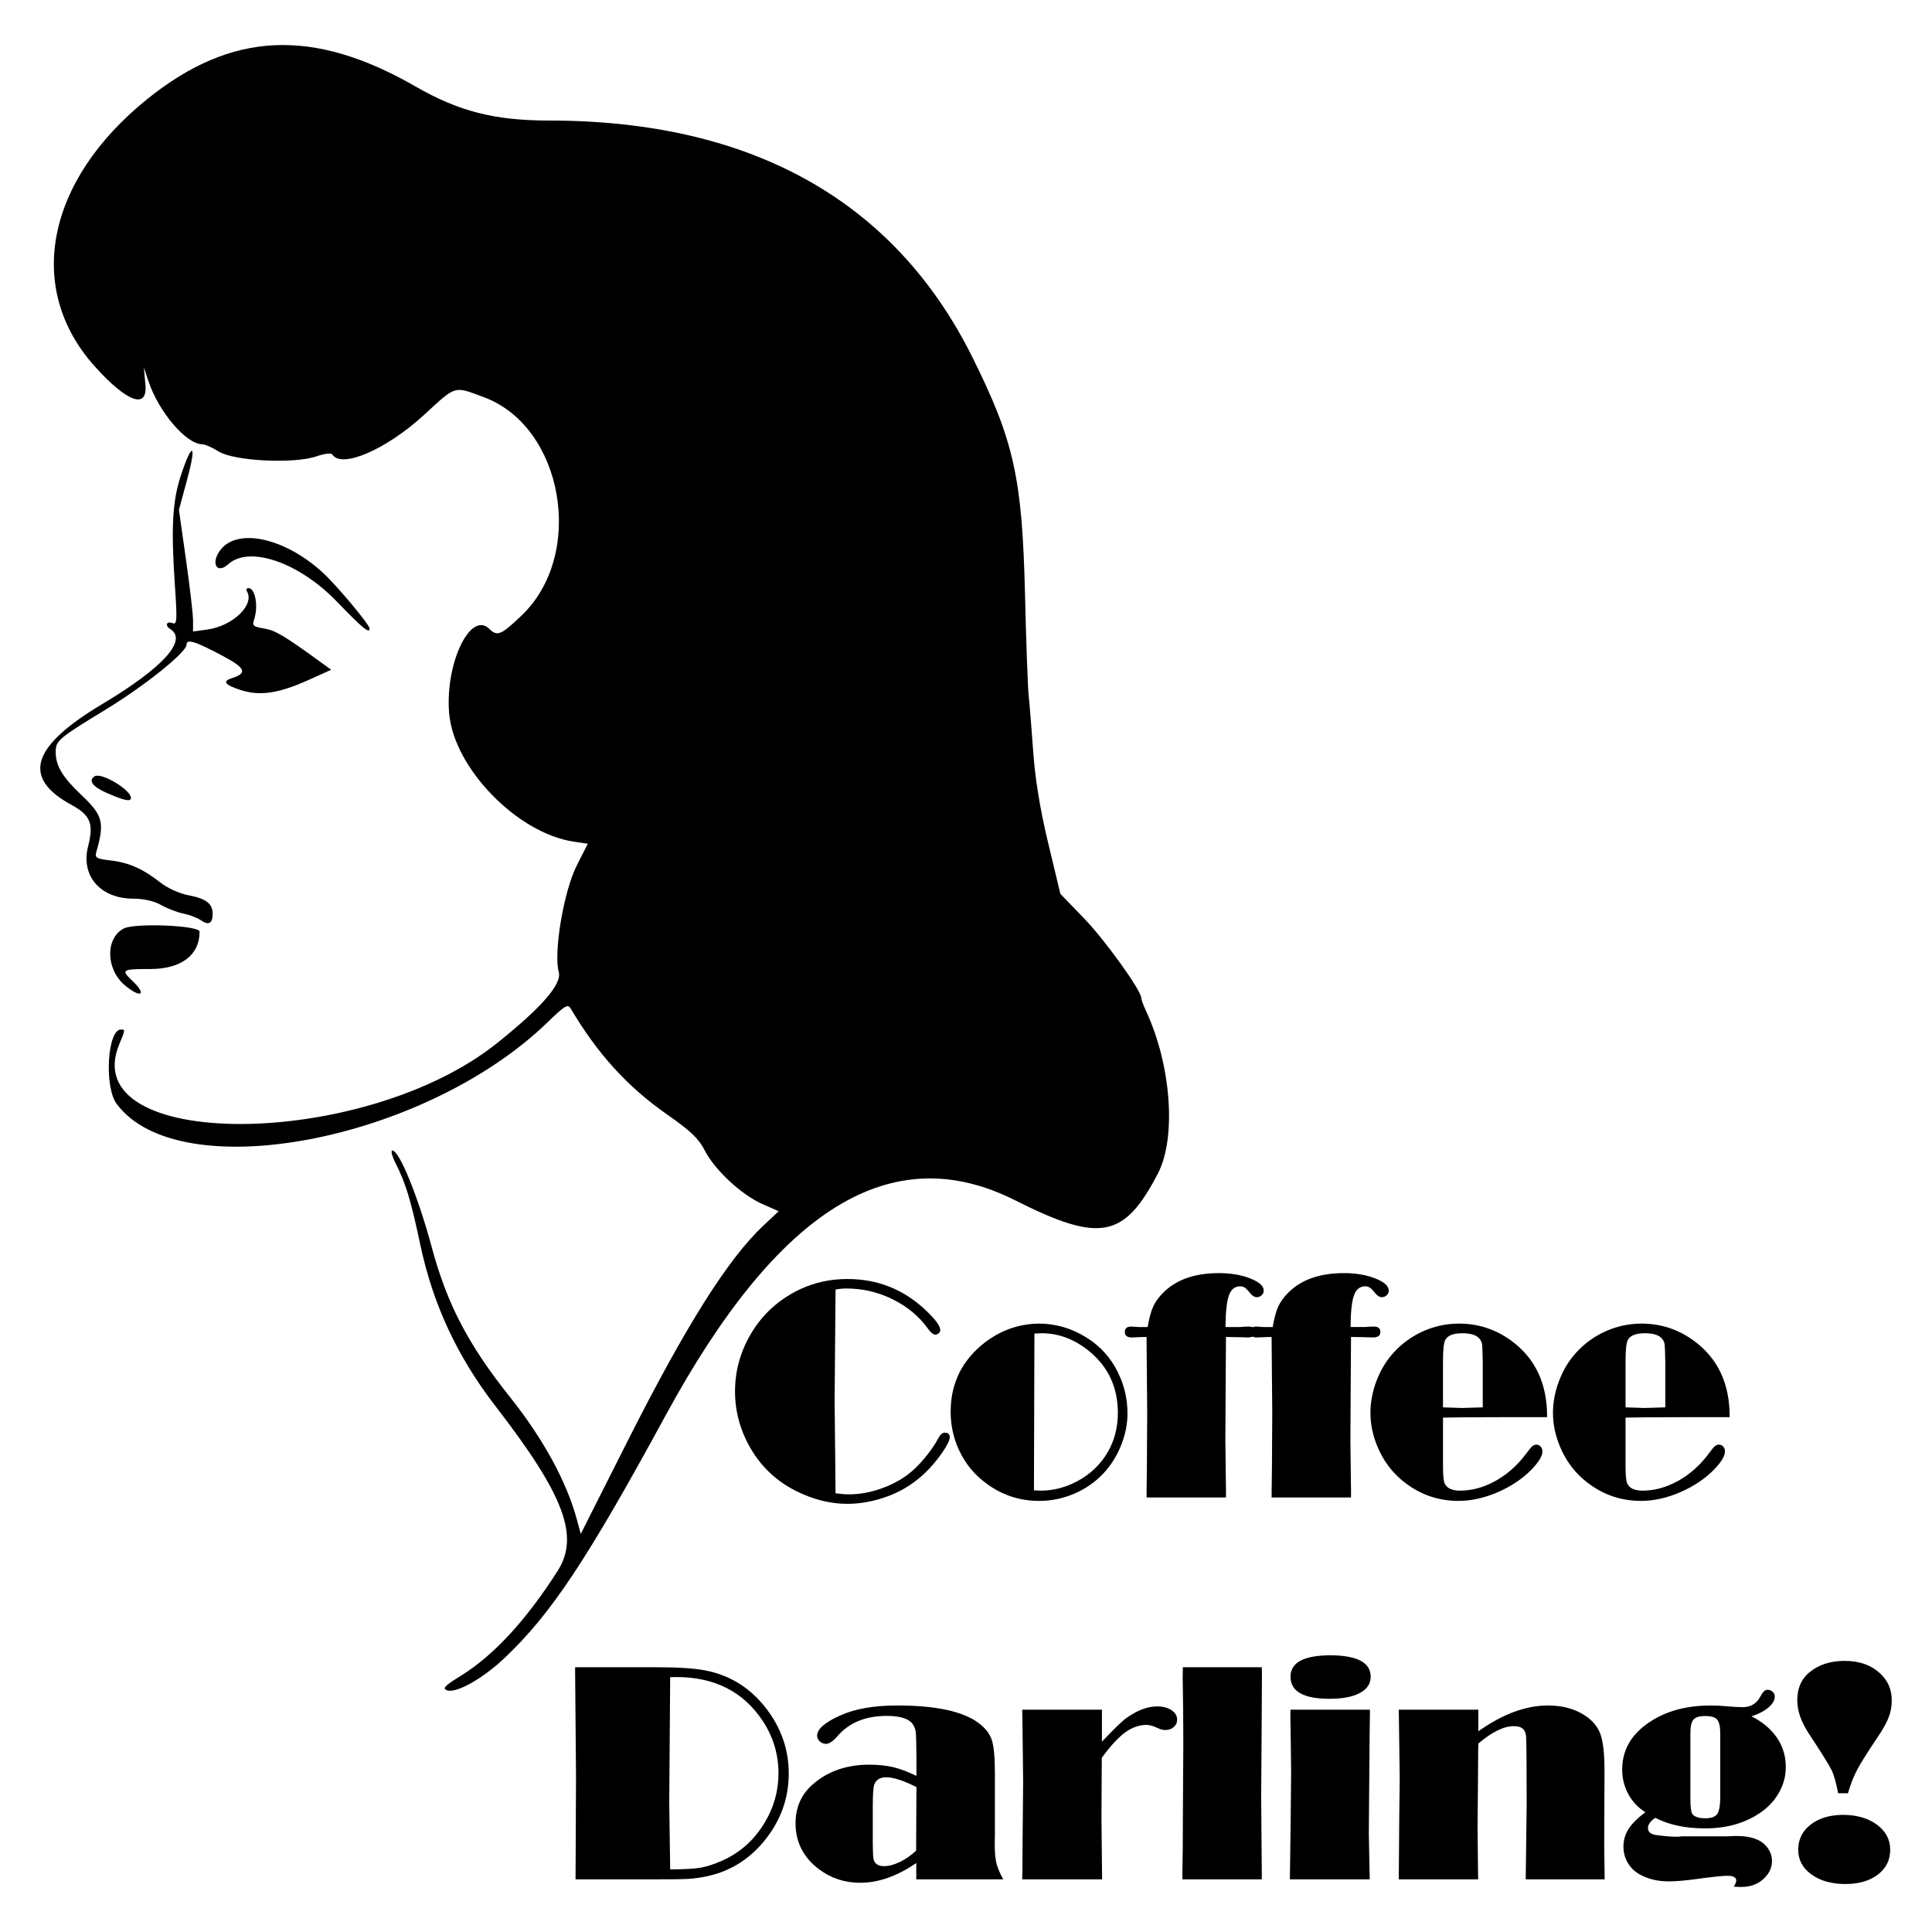 <?xml version="1.0" encoding="utf-8"?>
<!-- Generator: Adobe Illustrator 19.2.1, SVG Export Plug-In . SVG Version: 6.00 Build 0)  -->
<svg version="1.1" id="Layer_1" xmlns="http://www.w3.org/2000/svg" xmlns:xlink="http://www.w3.org/1999/xlink" x="0px" y="0px"
	 width="864px" height="864px" viewBox="0 0 864 864" enable-background="new 0 0 864 864" xml:space="preserve">
<g>
	<path d="M42.337,347.158c-3.026,1.87-0.944,4.675,5.606,7.55l0-0.018c7.671,3.368,10.601,3.958,10.601,2.134
		C58.545,353.197,45.326,345.301,42.337,347.158z"/>
	<path d="M165.292,281.11c0-1.726-14.547-19.141-20.845-24.947c-16.591-15.292-37.492-20.195-45.503-10.674
		c-4.957,5.891-2.244,11.705,3.175,6.801c9.363-8.467,31.669-0.76,48.551,16.772l-0-0.003
		C162.047,280.88,165.292,283.555,165.292,281.11z"/>
	<path d="M71.988,404.693c2.66,1.53,7.139,3.26,9.954,3.843c2.815,0.585,6.377,1.93,7.914,3.012l0.001,0.005
		c3.488,2.426,5.245,1.435,5.245-2.958c0-4.519-3.046-6.8-11.112-8.306c-3.682-0.688-9.104-3.144-12.049-5.457
		c-7.985-6.274-14.185-9.052-22.363-10.02c-6.602-0.782-7.258-1.182-6.467-3.943
		c3.735-13.042,2.888-16.264-6.649-25.277c-8.538-8.07-11.551-13.102-11.551-19.293
		c0-5.103,1.07-6.01,22.686-19.185c17.192-10.485,35.806-25.429,35.806-28.763c0-2.822,3.811-1.638,16.398,5.074
		c10.021,5.346,10.932,7.621,3.942,9.839c-4.474,1.42-3.275,3.034,3.972,5.347
		c8.597,2.744,16.938,1.492,30.342-4.553l10.055-4.535l-4.937-3.584c-16.138-11.717-20.102-14.068-25.081-14.874
		c-4.84-0.784-5.39-1.276-4.462-3.992c1.991-5.824,0.534-14.064-2.487-14.064c-0.876,0-1.214,0.614-0.749,1.36
		c3.689,5.969-6.222,15.595-17.674,17.164l-6.394,0.876l0.002-4.957c0.001-2.723-1.419-14.957-3.156-27.185
		l-3.158-22.234l3.838-14.221c4.313-15.98,1.941-16.378-3.168-0.532c-3.58,11.104-4.201,23.059-2.498,48.124
		c1.121,16.51,1.016,18.064-1.163,17.227c-2.583-0.991-3.341,1.156-0.933,2.645
		c8.035,4.972-3.169,17.343-30.48,33.662c-31.72,18.966-35.922,32.901-13.582,45.053
		c8.449,4.599,9.959,8.399,7.362,18.53c-3.36,13.109,5.459,23.329,20.165,23.37
		C64.32,401.902,68.955,402.947,71.988,404.693z"/>
	<path d="M67.161,433.352c13.887,0,22.092-6.2,22.092-16.699c0-2.822-29.09-4.007-33.985-1.389
		c-8.227,4.402-7.92,18.22,0.561,25.356l0.001-0.004c7.143,6.01,10.058,4.362,3.421-1.933
		C53.973,433.675,54.452,433.352,67.161,433.352z"/>
	<path d="M454.091,536.837c37.807,19.059,48.656,17.003,63.742-12.079c8.317-16.032,5.954-48.387-5.303-72.604
		c-1.178-2.534-2.142-5.166-2.142-5.849c-0.001-3.344-16.176-25.848-25.574-35.58l-10.615-10.992l-5.421-22.604
		c-3.636-15.159-5.848-28.644-6.718-40.944c-0.713-10.087-1.623-21.301-2.021-24.92
		c-0.399-3.619-1.14-24.018-1.647-45.331c-1.243-52.174-4.913-68.757-23.543-106.203
		C400.003,89.687,335.97,53.904,245.469,53.904c-24.245,0-40.242-4.075-59.544-15.175
		c-46.007-26.467-82.525-24.748-120.176,5.659C20.567,80.877,11.137,129.05,42.365,163.835
		c14.399,16.044,23.682,19.407,22.671,8.221l-0.701-7.757l2.053,6.156c4.573,13.731,16.897,28.207,24.008,28.207
		c1.192,0,4.548,1.477,7.455,3.276c6.898,4.279,33.73,5.59,43.692,2.135c3.427-1.189,6.591-1.578,7.032-0.864
		c4.024,6.512,24.101-2.098,40.941-17.556c14.73-13.521,13.249-13.079,26.883-8.025
		c35.513,13.164,45.471,70.083,17.046,97.433c-9.279,8.928-11.087,9.7-14.572,6.215
		c-8.446-8.446-19.881,15.446-18.021,37.655c2.046,24.43,30.354,53.649,55.653,57.443l6.352,0.953l-4.926,9.735
		c-5.821,11.504-10.455,38.912-8.052,47.616c1.487,5.384-7.566,15.807-27.694,31.888
		c-60.015,47.948-188.809,48.191-168.806,0.319c2.667-6.383,2.678-6.479,0.708-6.479
		c-6.073,0-7.551,25.648-1.914,33.252c27.886,37.654,137.791,16.787,192.817-36.601
		c7.627-7.399,8.965-8.188,10.236-6.035c11.919,20.191,25.444,35.057,43.101,47.375
		c10.504,7.327,14.182,10.838,16.829,16.063c4.38,8.644,16.421,19.855,25.742,23.968l7.341,3.24l-6.819,6.391
		c-15.889,14.893-34.853,45.024-61.134,97.131l-20.57,40.786l-1.729-6.405
		c-4.574-16.948-15.047-36.14-29.851-54.71c-18.757-23.527-28.2-41.623-35.096-67.248
		c-6.044-22.456-14.458-43.105-17.567-43.105c-0.804,0-0.132,2.603,1.477,5.776
		c4.455,8.733,6.841,16.601,10.978,36.212c5.646,26.761,16.573,50.228,33.727,72.433
		c30.727,39.774,37.615,58.092,27.687,73.638c-14.108,22.092-28.631,37.819-43.269,46.853
		c-7.195,4.441-8.383,5.681-6.199,6.469l0.008,0.018c4.118,1.486,16.021-5.206,25.849-14.532
		c20.838-19.774,36.818-43.855,71.939-108.405C348.199,540.085,398.819,508.976,454.091,536.837z"/>
	<path d="M378.521,576.218c7.262,0,14.154,1.611,20.677,4.83c6.522,3.22,11.773,7.586,15.751,13.098
		c1.294,1.807,2.405,2.71,3.33,2.71c0.555,0,1.064-0.209,1.527-0.625c0.463-0.417,0.694-0.879,0.694-1.39
		c0-1.899-2.317-5.004-6.949-9.312c-9.729-9.033-21.263-13.55-34.605-13.55c-7.783,0-15.034,1.622-21.75,4.865
		c-9.219,4.541-16.354,11.095-21.402,19.666c-4.725,8.06-7.088,16.631-7.088,25.71
		c0,8.895,2.27,17.303,6.81,25.225c5.465,9.543,13.434,16.516,23.904,20.916
		c6.532,2.78,13.04,4.169,19.526,4.169c4.447,0,9.079-0.672,13.898-2.016c8.014-2.223,14.986-6.184,20.916-11.882
		c2.732-2.64,5.246-5.617,7.54-8.93c2.293-3.311,3.44-5.663,3.44-7.053c0-1.296-0.763-1.945-2.29-1.945
		c-1.018,0-1.966,0.833-2.846,2.501c-1.527,2.873-3.551,5.814-6.072,8.824c-2.521,3.013-4.962,5.421-7.321,7.227
		c-3.655,2.78-7.865,4.98-12.63,6.602c-4.765,1.622-9.414,2.432-13.948,2.432c-1.574,0-3.563-0.162-5.968-0.487
		l-0.417-41.832l0.417-49.267C375.192,576.38,376.81,576.218,378.521,576.218z"/>
	<path d="M464.611,591.922c-10.145,0.139-19.133,3.73-26.962,10.771c-8.339,7.598-12.508,17.141-12.508,28.629
		c0,5.884,1.181,11.466,3.544,16.747c2.825,6.255,6.972,11.374,12.438,15.357c6.994,5.189,14.871,7.783,23.626,7.783
		c5.234,0,10.261-0.997,15.079-2.988c5.883-2.408,10.863-5.999,14.94-10.771c2.918-3.475,5.223-7.458,6.914-11.953
		c1.69-4.492,2.536-8.963,2.536-13.411c0-6.486-1.436-12.623-4.308-18.415
		c-3.243-6.578-7.946-11.767-14.106-15.566C479.134,593.984,472.069,591.922,464.611,591.922z M499.911,631.843
		c0,5.566-1.112,10.666-3.335,15.303c-2.826,5.843-7.065,10.526-12.717,14.05
		c-5.883,3.617-12.045,5.426-18.484,5.426c-0.556,0-1.552-0.046-2.988-0.139l0.209-70.114
		c1.482-0.093,2.547-0.139,3.196-0.139c7.829,0,15.079,2.805,21.75,8.416
		C495.788,611.602,499.911,620.669,499.911,631.843z"/>
	<path d="M568.678,667.317v2.363h35.508v-2.78l-0.278-22.306l0.139-25.849l0.139-20.847l4.656,0.07l5.072,0.138
		c2.269,0,3.405-0.786,3.405-2.362c0-1.668-0.95-2.501-2.849-2.501c-0.695,0-1.437,0.024-2.224,0.07
		c-0.928,0.093-1.529,0.139-1.807,0.139h-6.462c0.045-6.737,0.556-11.456,1.528-14.157
		c0.973-2.699,2.641-4.049,5.003-4.049c0.834,0,1.552,0.209,2.154,0.625c0.602,0.417,1.459,1.321,2.571,2.711
		c0.88,1.018,1.783,1.528,2.711,1.528c0.833,0,1.563-0.29,2.188-0.874c0.625-0.582,0.938-1.27,0.938-2.063
		c0-2.052-2.015-3.871-6.045-5.456c-4.03-1.585-8.686-2.378-13.967-2.378c-10.748,0-19.017,2.873-24.807,8.617
		c-2.085,2.039-3.625,4.158-4.621,6.358c-0.997,2.201-1.818,5.247-2.467,9.138h-4.03l-3.335-0.209
		c-0.664,0-1.205,0.105-1.637,0.303c-0.428-0.198-0.961-0.303-1.615-0.303c-0.695,0-1.437,0.024-2.224,0.07
		c-0.928,0.093-1.529,0.139-1.807,0.139h-6.462c0.045-6.737,0.556-11.456,1.528-14.157
		c0.973-2.699,2.641-4.049,5.003-4.049c0.834,0,1.552,0.209,2.154,0.625c0.602,0.417,1.459,1.321,2.571,2.711
		c0.88,1.018,1.783,1.528,2.711,1.528c0.833,0,1.563-0.29,2.188-0.874c0.625-0.582,0.938-1.27,0.938-2.063
		c0-2.052-2.015-3.871-6.045-5.456s-8.686-2.378-13.967-2.378c-10.748,0-19.017,2.873-24.807,8.617
		c-2.085,2.039-3.625,4.158-4.621,6.358c-0.997,2.201-1.818,5.247-2.467,9.138h-4.03l-3.335-0.209
		c-1.9,0-2.849,0.811-2.849,2.432c0,1.622,1.042,2.432,3.127,2.432l5.351-0.207h1.251v2.014l0.278,31.756
		l-0.139,24.391l-0.139,11.256v2.363h35.508v-2.78l-0.278-22.306l0.139-25.849l0.139-20.847l4.656,0.07l5.072,0.138
		c0.889,0,1.598-0.125,2.139-0.367c0.494,0.242,1.141,0.367,1.947,0.367l5.351-0.207h1.251v2.014l0.278,31.756
		l-0.139,24.391L568.678,667.317z"/>
	<path d="M652.259,671.209c5.744,0,11.64-1.32,17.685-3.961c6.045-2.642,11.106-6.068,15.183-10.285
		c3.103-3.289,4.656-5.907,4.656-7.852c0-0.879-0.255-1.61-0.764-2.189c-0.51-0.579-1.158-0.868-1.946-0.868
		c-0.649,0-1.251,0.232-1.806,0.694c-0.556,0.464-1.459,1.552-2.71,3.266c-3.846,5.189-8.398,9.254-13.655,12.195
		c-5.258,2.942-10.574,4.413-15.948,4.413c-3.613,0-5.906-1.066-6.879-3.197c-0.51-1.112-0.764-3.752-0.764-7.921
		v-21.541l9.52-0.139l20.846-0.07h16.191c0.093-14.963-5.281-26.382-16.122-34.259
		c-6.949-5.049-14.709-7.574-23.278-7.574c-5.514,0-10.795,1.112-15.843,3.335
		c-5.142,2.27-9.589,5.467-13.342,9.591c-3.243,3.521-5.791,7.702-7.644,12.542
		c-1.853,4.842-2.78,9.671-2.78,14.489c0,5.003,1.043,10.007,3.127,15.009
		c2.362,5.698,5.744,10.493,10.145,14.385C633.681,667.897,642.391,671.209,652.259,671.209z M645.31,609.128
		c0-5.27,0.324-8.528,0.973-9.777c1.018-2.081,3.566-3.12,7.644-3.12c3.984,0,6.624,0.902,7.921,2.704
		c0.556,0.74,0.88,1.538,0.973,2.393c0.092,0.856,0.184,3.455,0.278,7.8v20.249l-9.312,0.278l-8.478-0.278
		V609.128z"/>
	<path d="M707.766,661.272c7.55,6.625,16.261,9.937,26.128,9.937c5.744,0,11.64-1.32,17.685-3.961
		c6.045-2.642,11.106-6.068,15.183-10.285c3.103-3.289,4.656-5.907,4.656-7.852c0-0.879-0.255-1.61-0.764-2.189
		c-0.51-0.579-1.158-0.868-1.946-0.868c-0.649,0-1.251,0.232-1.806,0.694c-0.556,0.464-1.459,1.552-2.71,3.266
		c-3.846,5.189-8.398,9.254-13.655,12.195c-5.258,2.942-10.574,4.413-15.948,4.413c-3.613,0-5.906-1.066-6.879-3.197
		c-0.51-1.112-0.764-3.752-0.764-7.921v-21.541l9.52-0.139l20.846-0.07h16.191
		c0.092-14.963-5.281-26.382-16.122-34.259c-6.949-5.049-14.709-7.574-23.278-7.574
		c-5.514,0-10.795,1.112-15.843,3.335c-5.142,2.27-9.589,5.467-13.342,9.591c-3.243,3.521-5.791,7.702-7.644,12.542
		c-1.853,4.842-2.78,9.671-2.78,14.489c0,5.003,1.043,10.007,3.127,15.009
		C699.983,652.586,703.365,657.381,707.766,661.272z M726.945,609.128c0-5.27,0.324-8.528,0.973-9.777
		c1.018-2.081,3.566-3.12,7.644-3.12c3.984,0,6.624,0.902,7.921,2.704c0.556,0.74,0.88,1.538,0.973,2.393
		c0.092,0.856,0.184,3.455,0.278,7.8v20.249l-9.312,0.278l-8.478-0.278V609.128z"/>
	<path d="M315.273,746.993c-4.818-0.925-11.998-1.39-21.541-1.39h-36.551l0.417,48.99l-0.209,45.863h35.3
		c7.875,0,12.971-0.07,15.287-0.209c2.316-0.139,4.957-0.509,7.922-1.112c11.488-2.408,20.799-8.593,27.934-18.554
		c5.929-8.245,8.895-17.395,8.895-27.448c0-9.867-2.873-18.901-8.616-27.101
		C336.791,755.61,327.179,749.263,315.273,746.993z M341.957,815.092c-4.725,7.921-11.234,13.667-19.526,17.234
		c-3.521,1.529-6.636,2.513-9.346,2.952c-2.71,0.441-7.169,0.684-13.377,0.73l-0.417-30.088l0.417-55.869
		l2.705-0.07c16.977,0,29.791,6.417,38.443,19.248c4.856,7.227,7.285,15.148,7.285,23.765
		C348.141,800.916,346.08,808.282,341.957,815.092z"/>
	<path d="M444.925,820.651v-27.587c0-7.134-0.463-12.114-1.39-14.94c-0.927-2.826-2.918-5.374-5.976-7.644
		c-7.042-5.188-19.133-7.782-36.273-7.782c-10.423,0-18.925,1.483-25.502,4.447
		c-6.903,3.104-10.354,6.114-10.354,9.033c0,0.973,0.394,1.831,1.182,2.571c0.788,0.742,1.717,1.112,2.785,1.112
		c1.437,0,3.201-1.204,5.289-3.613c5.15-5.929,12.458-8.894,21.924-8.894c6.124,0,10.022,1.297,11.693,3.891
		c0.695,1.066,1.113,2.27,1.252,3.613c0.139,1.344,0.232,4.958,0.279,10.84v8.478
		c-3.943-1.899-7.445-3.207-10.507-3.926c-3.062-0.718-6.586-1.077-10.575-1.077c-9.741,0-17.905,2.71-24.492,8.13
		c-5.659,4.587-8.488,10.609-8.488,18.067c0,8.432,3.497,15.287,10.493,20.569
		c5.373,4.03,11.511,6.046,18.414,6.046c4.076,0,8.211-0.742,12.404-2.224c4.192-1.482,8.419-3.683,12.681-6.601
		v7.297h38.914c-1.714-2.965-2.814-5.733-3.301-8.304C444.891,829.581,444.739,825.748,444.925,820.651z
		 M409.694,827.6c-2.178,2.085-4.575,3.764-7.192,5.037c-2.618,1.275-4.993,1.911-7.123,1.911
		c-2.687,0-4.263-1.066-4.725-3.197c-0.186-0.786-0.302-3.011-0.348-6.671v-16.608
		c0-5.559,0.232-8.917,0.695-10.076c0.834-2.13,2.594-3.196,5.282-3.196c3.196,0,7.713,1.459,13.55,4.378
		L409.694,827.6z"/>
	<path d="M523.891,764.782c-1.688-1.112-3.827-1.667-6.415-1.667c-4.254,0-8.783,1.692-13.591,5.072
		c-2.08,1.483-5.779,5.05-11.095,10.701v-14.314h-35.648l0.084,4.03l0.334,28.351l-0.25,25.503l-0.084,14.176
		l-0.084,3.822h35.718l-0.278-27.656l0.139-26.684c3.837-5.281,7.304-9.056,10.402-11.327
		c3.097-2.269,6.311-3.404,9.639-3.404c1.34,0,3.027,0.486,5.062,1.459c1.202,0.555,2.289,0.833,3.259,0.833
		c1.526,0,2.797-0.44,3.814-1.32c1.016-0.879,1.526-1.991,1.526-3.336
		C526.421,767.308,525.578,765.895,523.891,764.782z"/>
	<polygon points="564.21,773.607 564.349,749.148 564.279,745.603 528.979,745.603 528.909,750.329 529.118,765.825 
		529.188,779.93 529.02,806.129 528.937,826.141 528.77,837.189 528.77,840.456 564.279,840.456 564.279,837.746 
		564.001,803.418 564.14,784.169 	"/>
	<polygon points="577.051,767.215 577.259,780.417 577.398,792.3 577.19,814.883 576.842,840.456 612.56,840.456 
		612.42,834.201 612.142,819.818 612.351,794.245 612.49,777.429 612.629,766.589 612.629,764.574 577.12,764.574 	
		"/>
	<path d="M594.632,740.253c-11.674,0.093-17.511,3.29-17.511,9.589c0,6.579,5.813,9.868,17.442,9.868
		c5.837,0,10.364-0.868,13.585-2.606c3.219-1.738,4.83-4.157,4.83-7.262
		C612.976,743.45,606.861,740.253,594.632,740.253z"/>
	<path d="M717.543,792.092c0-7.597-0.591-13.076-1.772-16.434c-1.181-3.358-3.486-6.173-6.914-8.443
		c-4.541-3.012-10.1-4.517-16.677-4.517c-4.911,0-9.961,0.961-15.149,2.884
		c-5.189,1.923-10.493,4.806-15.913,8.652v-9.659h-35.578l0.209,15.079l0.209,15.565l-0.209,17.998l-0.209,27.24
		h35.509l-0.07-2.988l-0.208-20.429l0.139-14.941l0.139-19.525l0.07-2.849c3.058-2.595,5.906-4.54,8.547-5.837
		c2.64-1.297,5.095-1.946,7.365-1.946c2.455,0,4.053,0.741,4.795,2.224c0.37,0.742,0.591,1.587,0.66,2.536
		c0.07,0.95,0.127,3.904,0.174,8.859l0.07,21.403l-0.179,14.176l-0.238,19.318h35.3l-0.208-16.192
		L717.543,792.092z"/>
	<path d="M783.265,767.562c3.242-1.065,5.791-2.397,7.644-3.995c1.853-1.598,2.78-3.231,2.78-4.898
		c0-0.835-0.324-1.54-0.973-2.12c-0.649-0.579-1.414-0.868-2.293-0.868c-1.112,0-2.154,0.973-3.127,2.919
		c-1.668,3.243-4.333,4.864-7.992,4.864c-1.483,0-3.869-0.139-7.157-0.416c-2.409-0.232-4.725-0.348-6.949-0.348
		c-10.053,0-18.6,2.084-25.641,6.253c-9.405,5.559-14.106,13.018-14.106,22.375c0,3.938,0.903,7.586,2.71,10.944
		c1.806,3.36,4.354,6.081,7.644,8.165c-3.521,2.642-6.035,5.154-7.539,7.54c-1.506,2.387-2.259,5.015-2.259,7.887
		c0,2.549,0.625,4.911,1.876,7.088c1.251,2.178,2.964,3.891,5.142,5.142c3.753,2.178,8.176,3.266,13.273,3.266
		c3.242,0,7.342-0.348,12.299-1.042c7.088-0.973,11.744-1.459,13.967-1.459c2.594,0,3.891,0.719,3.891,2.154
		c0,0.648-0.371,1.552-1.112,2.71c1.343,0.093,2.455,0.139,3.335,0.139c4.725,0,8.478-1.644,11.257-4.933
		c1.667-1.991,2.501-4.215,2.501-6.671c0-2.919-1.181-5.466-3.544-7.644c-3.057-2.732-8.06-3.891-15.009-3.474
		l-1.043,0.07H752.065l-0.417,0.07c-1.992,0.277-5.652,0.07-10.979-0.626c-2.456-0.323-3.683-1.39-3.683-3.197
		c0-1.529,1.088-3.033,3.266-4.516c3.057,1.575,6.439,2.756,10.145,3.543c3.706,0.789,7.759,1.181,12.16,1.181
		c9.543,0,17.696-2.293,24.46-6.879c3.659-2.454,6.508-5.49,8.547-9.102c2.038-3.614,3.057-7.436,3.057-11.466
		c0-5.651-1.783-10.631-5.351-14.94C790.585,772.079,787.249,769.508,783.265,767.562z M769.299,803.696
		c0,3.753-0.452,6.266-1.355,7.54c-0.903,1.274-2.699,1.91-5.386,1.91c-2.918,0-4.841-0.671-5.767-2.015
		c-0.556-0.833-0.834-3.011-0.834-6.532v-29.394c0-3.058,0.452-5.118,1.355-6.185
		c0.904-1.065,2.675-1.598,5.316-1.598c2.64,0,4.413,0.534,5.316,1.598c0.903,1.067,1.355,3.174,1.355,6.324
		V803.696z"/>
	<path d="M839.364,816.005c-3.961-2.925-9.046-4.387-15.253-4.387c-5.837,0.046-10.586,1.462-14.245,4.248
		c-3.799,2.879-5.698,6.664-5.698,11.351c0,4.504,1.969,8.184,5.907,11.04c3.937,2.855,9.009,4.283,15.218,4.283
		c5.976,0,10.805-1.404,14.488-4.212c3.683-2.81,5.524-6.513,5.524-11.11
		C845.305,822.669,843.325,818.931,839.364,816.005z"/>
	<path d="M819.038,791.49c1.112,2.266,2.108,5.754,2.988,10.469h4.377c1.2-4.113,2.631-7.72,4.293-10.815
		c1.661-3.097,4.708-7.927,9.14-14.489c2.308-3.466,3.912-6.366,4.812-8.7S846,763.114,846,760.433
		c0-4.806-1.688-8.782-5.064-11.925c-4.024-3.835-9.343-5.754-15.957-5.754c-6.43,0-11.702,1.711-15.817,5.131
		c-3.608,2.958-5.412,7.117-5.412,12.479c0,4.759,1.737,9.752,5.211,14.975
		C814.567,783.842,817.927,789.226,819.038,791.49z"/>
</g>
</svg>
